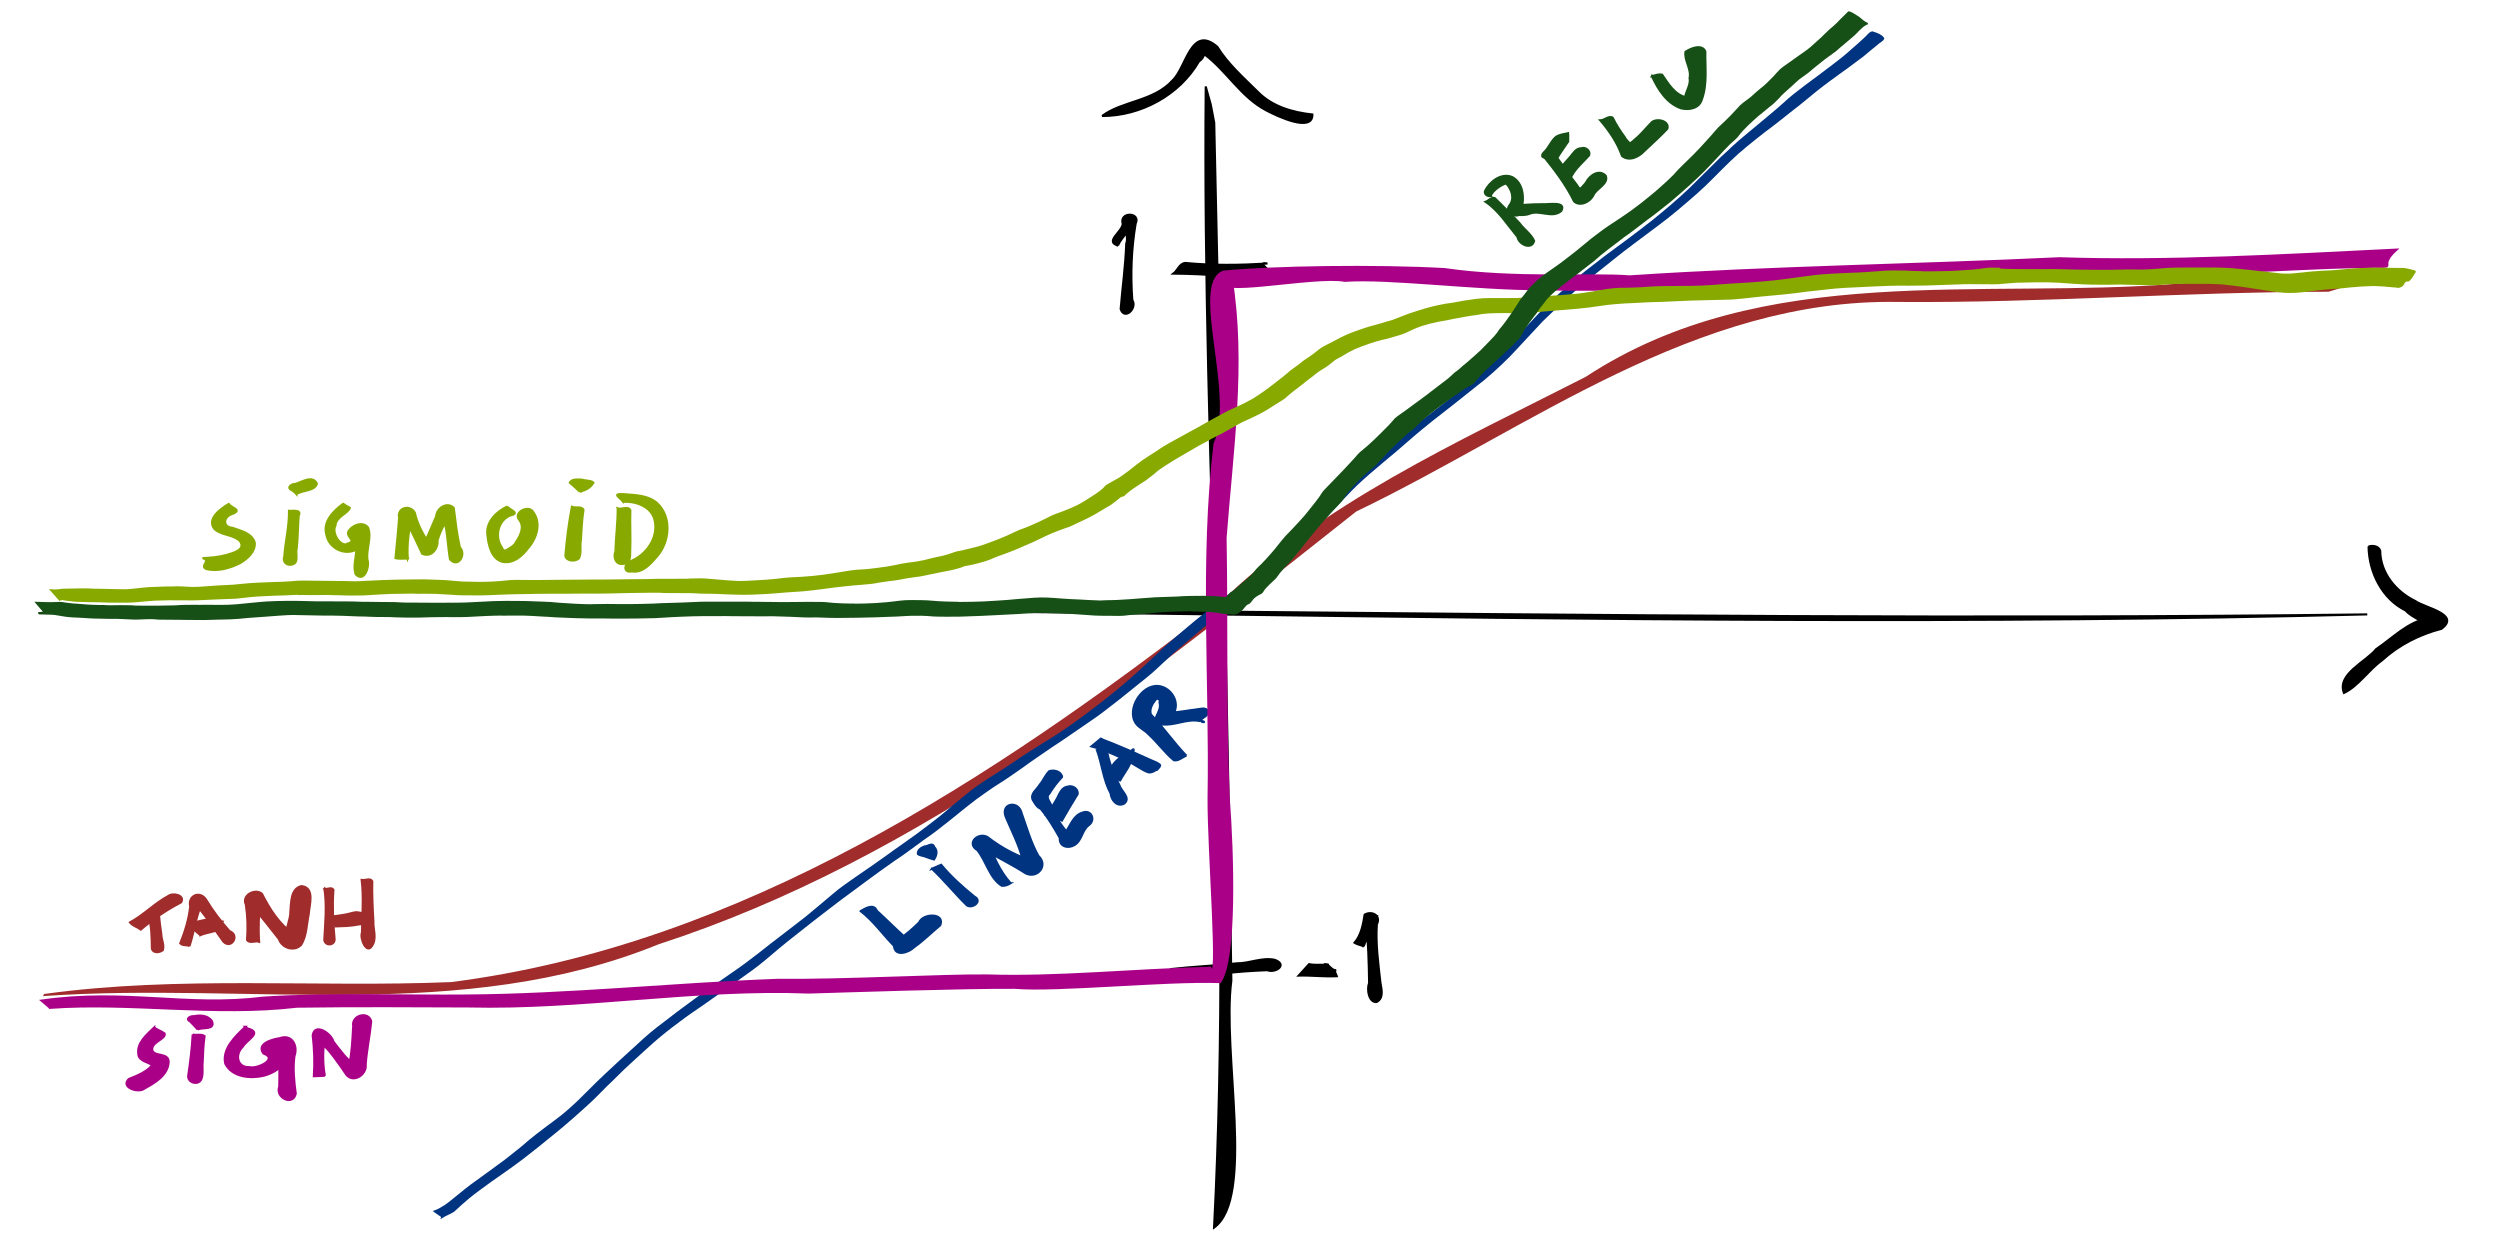 <?xml version="1.0" encoding="UTF-8" standalone="no"?>
<svg
   xmlns:dc="http://purl.org/dc/elements/1.1/"
   xmlns:cc="http://creativecommons.org/ns#"
   xmlns:rdf="http://www.w3.org/1999/02/22-rdf-syntax-ns#"
   xmlns:svg="http://www.w3.org/2000/svg"
   xmlns="http://www.w3.org/2000/svg"
   xmlns:sodipodi="http://sodipodi.sourceforge.net/DTD/sodipodi-0.dtd"
   xmlns:inkscape="http://www.inkscape.org/namespaces/inkscape"
   width="1200"
   height="600"
   viewBox="0 0 317.5 158.75"
   version="1.1"
   id="svg8"
   inkscape:version="1.0.1 (3bc2e813f5, 2020-09-07)"
   sodipodi:docname="ol-activation-functions.svg">
  <defs
     id="defs2" />
  <sodipodi:namedview
     id="base"
     pagecolor="#ffffff"
     bordercolor="#666666"
     borderopacity="1.0"
     inkscape:pageopacity="0.0"
     inkscape:pageshadow="2"
     inkscape:zoom="1.4"
     inkscape:cx="605.17626"
     inkscape:cy="297.53322"
     inkscape:document-units="mm"
     inkscape:current-layer="layer1"
     showgrid="false"
     units="px"
     inkscape:window-width="1920"
     inkscape:window-height="1061"
     inkscape:window-x="0"
     inkscape:window-y="19"
     inkscape:window-maximized="0"
     inkscape:document-rotation="0"
     inkscape:snap-global="false" />
  <g
     inkscape:label="Layer 1"
     inkscape:groupmode="layer"
     id="layer1"
     transform="translate(0,-138.25)">
    <path
       id="path74"
       style="fill:#000000;stroke:#000000;stroke-width:0.265"
       d="m 4.936,216.133 c 98.563,-2.349 197.139,2.642 295.705,0.145 -97.448,1.181 -195.007,-1.944 -292.411,-0.561 l -1.794,0.227 z" />
    <path
       id="path96"
       style="fill:#000000;stroke:#000000;stroke-width:0.265"
       d="m 300.805,207.66 c 0.048,3.275 1.702,6.638 4.719,8.129 0.541,0.725 3.56,2.318 2.779,1.005 -2.48,0.41 -4.475,2.512 -6.533,3.896 -1.333,1.647 -5.018,3.167 -4.091,5.567 1.818,-0.854 3.115,-2.907 4.824,-4.133 2.142,-1.959 4.763,-3.288 7.558,-4.014 2.51,-1.844 -2.112,-2.663 -3.323,-3.532 -2.453,-1.189 -4.432,-3.568 -4.452,-6.387 -0.189,-0.6 -0.964,-0.712 -1.481,-0.53 z" />
    <path
       id="path98"
       style="fill:#000000;stroke:#000000;stroke-width:0.265"
       d="m 153.126,149.229 c -0.459,48.288 3.53,96.798 1.058,144.926 5.227,-3.771 0.99,-22.132 2.197,-31.365 -0.463,-36.319 -1.419,-72.677 -2.174,-108.957 l -0.442,-2.318 z" />
    <path
       id="path100"
       style="fill:#000000;stroke:#000000;stroke-width:0.265"
       d="m 139.961,152.985 c 4.92,0.002 9.828,-2.653 12.304,-6.929 1.625,-1.089 -0.165,-3.238 0.77,-0.851 2.81,2.132 4.582,5.396 7.789,7.07 1.352,0.717 5.897,2.879 5.852,0.517 -2.513,-0.279 -5.097,-0.998 -6.943,-2.887 -1.817,-1.804 -3.802,-3.546 -5.137,-5.718 -3.355,-2.87 -3.937,2.661 -5.692,4.284 -2.405,2.667 -6.393,2.583 -8.94,4.513 z" />
    <path
       id="path102"
       style="fill:#000000;stroke:#000000;stroke-width:0.265"
       d="m 149.022,172.998 c 4.136,0.034 8.258,0.421 12.389,0.557 0.531,-0.839 -2.189,-2.133 -0.448,-1.839 -3.465,0.208 -6.965,0.264 -10.42,-0.073 -0.764,0.061 -0.985,0.952 -1.521,1.355 z" />
    <path
       id="path104"
       style="fill:#000000;stroke:#000000;stroke-width:0.265"
       d="m 141.988,169.429 c 0.428,-1.155 2.373,-2.627 1.791,-3.617 -1.557,0.133 -0.318,2.375 -0.747,3.376 -0.096,2.781 -0.482,5.542 -0.71,8.311 0.48,1.478 2.161,-0.092 1.481,-1.156 -0.238,-3.234 -0.119,-6.5 0.426,-9.699 0.712,-1.463 -2.136,-1.561 -1.642,0.048 -0.07,0.997 -2.347,2.262 -0.598,2.737 z" />
    <path
       id="path106"
       style="fill:#000000;stroke:#000000;stroke-width:0.265"
       d="m 149.895,262.818 c 3.613,-0.853 7.338,-1.211 11.039,-1.353 1.074,0.414 2.654,-0.701 0.969,-1.315 -1.613,-0.358 -3.21,0.459 -4.838,0.443 -2.771,0.303 -5.594,0.414 -8.342,0.727 -0.527,0.544 0.997,0.997 1.173,1.498 z" />
    <path
       id="path108"
       style="fill:#000000;stroke:#000000;stroke-width:0.265"
       d="m 164.929,262.148 c 1.622,-0.044 3.24,0.165 4.862,0.083 -0.047,-0.226 -0.454,-0.636 -0.096,-0.766 -0.644,0.047 -0.901,-0.856 -1.55,-0.76 0.268,-0.049 0.897,0.109 0.257,0.073 -0.716,-0.026 -1.441,0.065 -2.148,-0.083 -0.441,0.485 -0.884,0.968 -1.325,1.453 z" />
    <path
       id="path112"
       style="fill:#000000;stroke:#000000;stroke-width:0.265"
       d="m 173.194,258.426 c 0.435,-1.333 1.168,-2.539 1.693,-3.835 -0.649,-0.154 -2.014,-0.345 -1.466,0.77 0.378,2.555 0.41,5.153 0.456,7.725 -0.331,0.849 -0.023,2.484 0.928,2.427 0.971,-0.47 0.652,-1.612 0.511,-2.455 -0.27,-2.457 -0.622,-4.939 -0.456,-7.413 0.572,-1.133 -0.626,-1.768 -1.551,-1.238 -0.201,1.216 -0.432,2.582 -1.284,3.578 0.36,0.219 0.784,0.281 1.169,0.441 z" />
    <path
       id="path162"
       style="fill:#a02c2c;stroke:#a02c2c;stroke-width:0.265"
       d="m 5.688,264.607 c 26.001,-1.797 53.058,3.558 77.884,-6.549 33.57,-10.91 61.361,-33.4 88.59,-54.955 22.121,-10.636 43.11,-27.115 68.932,-26.638 18.263,0.144 36.38,-1.289 54.61,-1.296 10.966,-3.15 -14.048,-1.351 -18.785,-0.787 -25.287,2.089 -52.927,-2.957 -75.468,11.84 -16.369,8.362 -33.401,15.938 -46.729,28.963 -28.71,22.185 -60.635,43.24 -97.433,47.922 -17.206,0.708 -34.551,-0.852 -51.602,1.5 z" />
    <path
       id="path164"
       style="fill:#a02c2c;stroke:#a02c2c;stroke-width:0.265"
       d="m 18.757,254.248 c 0.521,1.446 0.498,3.003 0.533,4.518 0.2,0.57 1.003,0.474 1.389,0.157 0.222,-0.62 -0.182,-1.349 -0.189,-2.012 -0.132,-0.837 -0.225,-1.68 -0.31,-2.521 -0.171,-0.646 -0.979,-0.028 -1.423,-0.141 z" />
    <path
       id="path166"
       style="fill:#a02c2c;stroke:#a02c2c;stroke-width:0.265"
       d="m 17.887,256.303 c 1.564,-1.341 3.283,-2.5 5.11,-3.451 0.565,-0.901 -1.019,-1.27 -1.602,-0.827 -1.751,0.937 -3.14,2.424 -4.889,3.372 0.351,0.448 0.94,0.577 1.38,0.907 z" />
    <path
       id="path168"
       style="fill:#a02c2c;stroke:#a02c2c;stroke-width:0.265"
       d="m 24.066,258.406 c 0.627,-1.901 0.814,-3.947 1.731,-5.749 -0.326,-0.782 -1.79,0.328 -0.681,0.758 1.191,1.4 2.184,2.952 3.263,4.437 1.039,1.013 2.118,-0.862 0.776,-1.344 -1.117,-1.26 -2.15,-2.611 -3.01,-4.051 -0.813,-1.148 -2.308,-0.44 -1.988,0.906 -0.173,1.619 -0.663,3.189 -1.267,4.695 0.308,0.33 0.809,0.151 1.176,0.348 z" />
    <path
       id="path170"
       style="fill:#a02c2c;stroke:#a02c2c;stroke-width:0.265"
       d="m 25.447,257.013 c 0.807,-0.344 1.719,-0.372 2.499,-0.788 -0.004,-0.322 0.236,-0.835 0.295,-0.923 -0.563,-9e-5 -1.089,-0.127 -1.615,-0.291 -0.922,0.066 -1.809,0.377 -2.706,0.59 -0.052,0.214 0.67,0.608 0.917,0.892 0.203,0.173 0.407,0.347 0.61,0.52 z" />
    <path
       id="path172"
       style="fill:#a02c2c;stroke:#a02c2c;stroke-width:0.265"
       d="m 32.914,257.852 c -0.136,-1.814 -0.041,-3.639 0.195,-5.441 -0.867,-0.024 -1.918,0.532 -0.799,1.196 1.047,1.285 2.091,2.596 3.104,3.895 0.397,1.158 1.933,1.652 2.83,0.751 0.719,-1.146 0.686,-2.605 0.966,-3.9 0.07,-1.165 0.836,-3.364 -0.922,-3.573 -1.429,0.327 -1.301,2.184 -1.417,3.335 0.033,0.809 -0.614,2.132 -0.376,2.608 0.373,-0.471 1.983,0.507 0.801,0.164 -1.832,-1.255 -3.039,-3.191 -4.031,-5.134 -0.88,-0.719 -2.606,0.194 -2.044,1.381 0.228,1.484 0.257,2.992 0.154,4.488 0.318,0.509 1.07,0.051 1.539,0.231 z" />
    <path
       id="path180"
       style="fill:#a02c2c;stroke:#a02c2c;stroke-width:0.265"
       d="m 41.199,251.112 c 0.32,2.159 0.1,4.353 -0.016,6.513 0.127,0.853 1.437,0.688 1.305,-0.186 -0.197,-2.05 -0.292,-4.123 -0.14,-6.182 -0.247,-0.421 -0.788,-0.004 -1.15,-0.145 z" />
    <path
       id="path182"
       style="fill:#a02c2c;stroke:#a02c2c;stroke-width:0.265"
       d="m 42.634,255.905 c 0.937,-0.032 1.878,-0.044 2.801,-0.229 0.517,-0.12 1.709,0.01 1.429,-0.841 -0.286,-0.574 -1.044,-0.674 -1.623,-0.741 -0.59,0.082 -1.155,0.302 -1.752,0.368 -0.566,0.094 -1.136,0.164 -1.705,0.231 -0.058,0.511 0.656,0.774 0.851,1.211 z" />
    <path
       id="path184"
       style="fill:#a02c2c;stroke:#a02c2c;stroke-width:0.265"
       d="m 45.929,249.993 c 0.273,2.219 0.064,4.467 0.041,6.689 -0.303,0.738 0.595,2.846 1.283,1.685 0.639,-0.964 0.114,-2.113 0.167,-3.168 -0.098,-1.677 -0.178,-3.357 -0.139,-5.037 -0.286,-0.473 -0.933,-0.042 -1.351,-0.169 z" />
    <path
       style="fill:#003380;stroke:#003380;stroke-width:0.265"
       id="path186"
       d="m 56.19,292.77 c 0.449,-0.28 0.952,-0.442 1.397,-0.729 0.614,-0.584 1.252,-1.139 1.897,-1.688 0.886,-0.735 1.833,-1.388 2.756,-2.074 0.966,-0.661 1.914,-1.349 2.872,-2.022 0.804,-0.563 1.57,-1.176 2.341,-1.781 0.65,-0.481 1.258,-1.014 1.89,-1.518 0.747,-0.584 1.473,-1.193 2.202,-1.8 0.976,-0.836 1.946,-1.677 2.889,-2.55 0.886,-0.78 1.693,-1.643 2.53,-2.475 0.941,-0.877 1.824,-1.814 2.774,-2.681 1.017,-0.93 2.026,-1.868 3.055,-2.783 1.071,-0.943 2.185,-1.838 3.336,-2.681 1.081,-0.825 2.204,-1.589 3.327,-2.354 0.97,-0.685 1.941,-1.366 2.899,-2.068 1.09,-0.729 2.138,-1.517 3.208,-2.275 1.167,-0.846 2.24,-1.809 3.344,-2.733 1.352,-1.122 2.751,-2.186 4.122,-3.283 1.238,-0.954 2.469,-1.917 3.717,-2.858 1.025,-0.726 2.01,-1.506 3.029,-2.239 1.226,-0.908 2.46,-1.805 3.712,-2.675 1.282,-0.836 2.493,-1.771 3.732,-2.668 1.242,-0.827 2.4,-1.765 3.568,-2.691 1.006,-0.84 2.041,-1.646 3.076,-2.45 0.918,-0.658 1.83,-1.323 2.784,-1.927 1.056,-0.645 2.057,-1.373 3.076,-2.074 1.224,-0.9 2.491,-1.74 3.737,-2.607 1.604,-1.029 3.148,-2.145 4.727,-3.209 1.397,-0.921 2.7,-1.97 4.019,-2.997 1.121,-0.928 2.277,-1.813 3.403,-2.736 0.889,-0.711 1.693,-1.518 2.529,-2.288 0.768,-0.743 1.593,-1.424 2.411,-2.111 0.786,-0.669 1.574,-1.334 2.357,-2.007 0.803,-0.632 1.596,-1.276 2.423,-1.876 0.688,-0.457 1.337,-0.962 1.982,-1.477 0.952,-0.82 1.9,-1.645 2.852,-2.465 1.252,-0.961 2.426,-2.006 3.563,-3.097 1.181,-1.155 2.261,-2.405 3.39,-3.609 1.192,-1.279 2.399,-2.542 3.586,-3.825 1,-1.093 2.077,-2.106 3.196,-3.075 1.11,-0.94 2.211,-1.888 3.334,-2.812 1.498,-1.322 3.017,-2.621 4.579,-3.867 1.836,-1.418 3.651,-2.862 5.463,-4.31 1.576,-1.192 3.028,-2.525 4.424,-3.921 1.387,-1.464 2.74,-2.959 4.124,-4.426 1.366,-1.348 2.768,-2.659 4.199,-3.937 1.529,-1.311 3.089,-2.585 4.677,-3.823 1.867,-1.515 3.823,-2.915 5.739,-4.368 1.751,-1.282 3.385,-2.707 5.019,-4.132 1.453,-1.275 2.756,-2.703 4.151,-4.038 1.378,-1.346 2.904,-2.527 4.412,-3.721 1.262,-0.919 2.467,-1.91 3.695,-2.872 0.966,-0.723 1.874,-1.514 2.812,-2.272 1.081,-0.867 2.203,-1.686 3.33,-2.493 0.934,-0.64 1.812,-1.357 2.732,-2.015 0.592,-0.484 1.16,-0.993 1.765,-1.461 0.179,-0.21 0.757,-0.467 0.819,-0.721 -0.256,-0.299 -0.086,-0.133 -0.555,-0.445 0,0 -0.103,-0.047 -0.103,-0.047 v 0 c -0.568,-0.223 -0.318,-0.139 -0.745,-0.27 -0.381,0.109 -0.58,0.499 -0.878,0.738 -0.533,0.517 -1.099,0.998 -1.659,1.486 -0.804,0.745 -1.668,1.42 -2.545,2.076 -1.109,0.846 -2.226,1.682 -3.351,2.507 -0.963,0.736 -1.935,1.46 -2.813,2.299 -1.134,1.027 -2.338,1.968 -3.5,2.963 -0.963,0.81 -1.949,1.598 -2.877,2.449 -0.237,0.217 -0.462,0.446 -0.697,0.664 -0.253,0.236 -0.512,0.466 -0.768,0.699 -1.368,1.345 -2.731,2.694 -4.092,4.046 -1.551,1.466 -3.183,2.842 -4.849,4.176 -1.9,1.484 -3.835,2.923 -5.783,4.344 -1.615,1.235 -3.237,2.462 -4.749,3.823 -1.438,1.278 -2.874,2.563 -4.154,4.003 -1.393,1.46 -2.733,2.97 -4.156,4.401 -1.359,1.385 -2.809,2.671 -4.271,3.947 -1.756,1.504 -3.584,2.918 -5.426,4.316 -0.606,0.46 -1.223,0.905 -1.828,1.366 -1.016,0.773 -1.978,1.615 -3.006,2.373 -1.156,0.919 -2.347,1.795 -3.444,2.786 -1.091,1.003 -2.135,2.053 -3.094,3.184 -1.173,1.29 -2.34,2.588 -3.567,3.828 -1.121,1.204 -2.268,2.385 -3.413,3.566 -1.133,1.078 -2.344,2.072 -3.565,3.048 -1.021,0.786 -2.037,1.581 -3.095,2.316 -0.656,0.49 -1.318,0.971 -1.946,1.496 -0.791,0.65 -1.606,1.27 -2.396,1.921 -0.803,0.656 -1.578,1.344 -2.377,2.005 -0.805,0.707 -1.627,1.395 -2.383,2.155 -0.815,0.769 -1.658,1.508 -2.463,2.288 -1.073,0.946 -2.142,1.899 -3.262,2.79 -1.277,1.045 -2.605,2.025 -3.922,3.018 -1.527,1.134 -3.11,2.189 -4.731,3.185 -1.325,0.806 -2.633,1.634 -3.904,2.523 -1.025,0.704 -2.09,1.343 -3.134,2.018 -0.955,0.626 -1.909,1.255 -2.783,1.994 -1.022,0.809 -2.023,1.643 -3.01,2.494 -1.141,0.933 -2.319,1.818 -3.501,2.697 -1.232,0.902 -2.504,1.747 -3.73,2.658 -1.254,0.891 -2.511,1.778 -3.786,2.639 -1.027,0.737 -2.095,1.421 -3.044,2.262 -1.183,0.981 -2.34,1.993 -3.539,2.956 -1.391,1.097 -2.818,2.147 -4.211,3.242 -1.134,0.895 -2.268,1.793 -3.433,2.648 -1.055,0.78 -2.153,1.498 -3.224,2.257 -0.989,0.667 -1.978,1.331 -2.923,2.061 -1.075,0.812 -2.184,1.579 -3.238,2.418 -1.148,0.879 -2.318,1.731 -3.387,2.708 -1.033,0.918 -2.023,1.88 -3.06,2.794 -0.948,0.891 -1.916,1.762 -2.848,2.671 -0.828,0.826 -1.661,1.648 -2.491,2.471 -0.929,0.875 -1.88,1.733 -2.918,2.48 -0.769,0.581 -1.551,1.144 -2.308,1.74 -0.635,0.494 -1.255,1.001 -1.855,1.538 -0.753,0.598 -1.492,1.214 -2.258,1.795 -0.932,0.692 -1.881,1.361 -2.812,2.055 -0.955,0.664 -1.887,1.358 -2.782,2.102 -0.659,0.518 -1.29,1.074 -1.975,1.556 -0.421,0.262 -0.851,0.519 -1.317,0.693 0,0 0.953,0.673 0.953,0.673 z" />
    <path
       id="path188"
       style="fill:#003380;stroke:#003380;stroke-width:0.265"
       d="m 109.3,253.958 c 1.625,1.256 2.808,2.961 4.235,4.418 0.097,1.456 1.897,0.85 2.565,0.165 1.181,-0.832 2.198,-1.865 3.311,-2.781 0.666,-1.602 -2.209,-1.564 -2.684,-0.355 -0.795,0.761 -1.601,1.529 -2.549,2.099 0.581,0.099 1.955,0.261 0.678,-0.296 -1.183,-1.071 -2.306,-2.207 -3.488,-3.28 -0.399,-0.985 -1.464,-0.319 -2.067,0.029 z" />
    <path
       id="path190"
       style="fill:#003380;stroke:#003380;stroke-width:0.265"
       d="m 118.346,248.578 c 1.566,1.479 2.926,3.168 4.462,4.67 0.747,0.444 2.025,-0.589 0.926,-1.143 -1.504,-1.231 -2.97,-2.526 -4.207,-4.032 -0.394,0.169 -0.788,0.337 -1.182,0.506 z" />
    <path
       id="path192"
       style="fill:#003380;stroke:#003380;stroke-width:0.265"
       d="m 118.616,247.41 c 0.331,-0.491 0.501,-1.14 0.027,-1.592 -0.197,-0.641 -0.789,-0.073 -1.221,-0.071 -0.395,0.131 -0.937,0.483 -0.854,0.958 0.288,0.238 0.736,0.208 1.077,0.382 0.322,0.112 0.642,0.231 0.971,0.323 z" />
    <path
       id="path194"
       style="fill:#003380;stroke:#003380;stroke-width:0.265"
       d="m 128.352,250.421 c -1.364,-1.545 -2.243,-3.455 -2.847,-5.41 -0.187,0.733 -2.28,0.514 -0.713,1.062 1.83,1.031 3.727,1.975 5.487,3.105 1.507,0.706 2.912,-1.04 1.59,-2.241 -0.941,-1.692 -1.46,-3.559 -2.104,-5.367 -0.383,-1.769 -2.75,-1.327 -2.035,0.436 0.753,1.789 1.663,3.515 2.151,5.404 -0.026,1.103 1.701,0.463 1.755,0.358 -2.234,-0.673 -4.375,-1.764 -6.215,-3.21 -1.165,-0.673 -2.774,0.766 -1.296,1.666 1.131,1.411 1.575,3.607 3.114,4.525 0.396,0.028 0.785,-0.119 1.114,-0.328 z" />
    <path
       id="path196"
       style="fill:#003380;stroke:#003380;stroke-width:0.265"
       d="m 132.157,240.928 c 0.936,1.163 1.707,2.447 2.436,3.747 -0.092,1.111 1.066,1.382 1.855,0.903 0.95,-0.541 0.951,-1.859 1.809,-2.519 0.962,-0.649 0.329,-2.069 -0.783,-1.603 -1.105,0.301 -1.505,1.57 -2.103,2.425 -0.246,0.415 -0.801,1.151 0.057,0.941 0.48,-0.213 1.508,0.11 0.584,-0.33 -1.083,-1.141 -1.963,-2.488 -2.601,-3.927 -0.418,0.121 -0.835,0.242 -1.253,0.363 z" />
    <path
       id="path198"
       style="fill:#003380;stroke:#003380;stroke-width:0.265"
       d="m 134.862,242.469 c 0.647,-1.133 1.307,-2.26 1.999,-3.366 0.111,-0.669 -0.645,-1.161 -1.25,-0.955 -0.77,0.085 -1.035,0.854 -1.337,1.443 -0.423,0.77 -0.908,1.505 -1.439,2.205 0.676,0.225 1.351,0.449 2.027,0.674 z" />
    <path
       id="path200"
       style="fill:#003380;stroke:#003380;stroke-width:0.265"
       d="m 133.54,240.599 c -0.158,-0.512 -0.811,-1.087 -0.265,-1.561 0.455,-0.762 1.004,-1.467 1.61,-2.115 -0.092,-0.717 -1.05,-0.935 -1.626,-0.737 -0.511,0.482 -0.749,1.191 -1.218,1.72 -0.338,0.603 -1.239,1.142 -0.887,1.929 0.33,0.497 0.682,1.325 1.429,1.097 0.324,-0.103 0.614,-0.281 0.957,-0.333 z" />
    <path
       id="path202"
       style="fill:#003380;stroke:#003380;stroke-width:0.265"
       d="m 139.275,233.42 c 0.684,1.838 0.829,3.86 1.774,5.604 0.067,0.832 0.831,1.772 1.725,1.281 0.898,-0.722 -0.389,-1.575 -0.598,-2.312 -0.72,-1.453 -1.377,-2.965 -1.622,-4.579 -0.364,-0.366 -0.857,0.088 -1.279,0.007 z" />
    <path
       style="fill:#003380;stroke:#003380;stroke-width:0.265"
       id="path204"
       d="m 138.608,233.047 c 1.434,0.362 2.801,0.97 4.131,1.61 0.67,0.329 1.316,0.706 1.954,1.093 0.38,0.231 0.71,0.437 1.132,0.579 0.377,0.092 0.69,-0.102 0.993,-0.297 0,0 0.113,-0.008 0.113,-0.008 v 0 c 0.111,-0.118 0.375,-0.368 0.409,-0.541 0.012,-0.061 -0.06,-0.109 -0.09,-0.164 -0.356,-0.243 -0.735,-0.378 -1.13,-0.549 -0.733,-0.317 -1.457,-0.655 -2.186,-0.983 -0.859,-0.368 -1.716,-0.74 -2.582,-1.092 -0.401,-0.163 -0.811,-0.304 -1.209,-0.476 -0.116,-0.05 -0.227,-0.112 -0.341,-0.168 0,0 -1.196,0.996 -1.196,0.996 z" />
    <path
       id="path206"
       style="fill:#003380;stroke:#003380;stroke-width:0.265"
       d="m 142.259,237.368 c 0.572,-1.068 1.517,-2.04 1.522,-3.323 0.176,-0.255 0.381,-0.968 -0.079,-0.459 -0.875,0.539 -1.865,1.001 -2.428,1.903 -0.603,0.388 -1.255,1.469 -0.089,1.524 0.363,0.102 0.735,0.185 1.073,0.355 z" />
    <path
       id="path210"
       style="fill:#003380;stroke:#003380;stroke-width:0.265"
       d="m 150.67,234.221 c -1.605,-1.649 -2.889,-3.577 -4.495,-5.225 -0.225,-0.62 0.119,-1.287 0.502,-1.768 0.228,-0.432 0.731,-0.219 0.584,0.249 0.181,0.606 -0.139,1.184 -0.39,1.729 -0.315,0.532 0.212,1.025 0.733,1.044 1.598,0.186 3.119,-0.754 4.718,-0.434 0.213,-0.139 0.972,0.224 0.396,0.134 -0.655,-0.26 0.382,-0.608 0.562,-0.922 0.563,-0.429 -0.187,-0.908 -0.643,-0.782 -1.823,0.225 -3.639,0.621 -5.485,0.556 0.593,-0.277 1.048,0.356 1.51,0.619 0.568,0.208 0.441,-0.694 0.585,-1.003 0.423,-1.4 -0.737,-2.936 -2.164,-3.048 -1.11,-0.096 -2.088,0.705 -2.643,1.601 -0.585,0.939 -0.847,2.265 -0.14,3.212 0.411,0.52 1.051,0.783 1.507,1.26 1.161,1.053 2.072,2.354 3.276,3.363 0.606,0.111 1.058,-0.4 1.588,-0.585 z" />
    <path
       id="path214"
       style="fill:#aa0088;stroke:#aa0088;stroke-width:0.265"
       d="m 6.343,266.244 c 10.377,-0.738 20.922,1.088 31.369,-0.146 8.04,-0.119 14.971,-0.042 21.765,-0.03 14.466,0.351 28.797,-2.33 43.28,-1.766 5.22,-0.158 19.302,-0.64 26.089,-0.604 5.371,0.459 19.012,-0.967 26.104,-0.726 2.055,-2.774 1.639,-16.32 1.09,-23.521 -0.445,-10.946 -0.209,-21.936 -0.393,-32.897 0.827,-10.966 2.502,-22.093 0.751,-32.96 -3.824,2.665 10.728,-0.435 14.383,0.323 5.601,-0.407 16.714,1.089 25.006,1.062 9.119,0.252 17.968,-0.241 29.085,-0.875 15.819,-0.13 31.591,-1.595 47.421,-1.16 5.913,0.369 18.855,-0.622 27.299,-0.78 6.198,-0.142 1.811,0.447 4.766,-2.213 -14.59,0.723 -28.913,1.558 -42.814,1.095 -18.198,0.867 -36.425,1.102 -54.585,2.305 -4.943,-0.393 -14.456,0.392 -23.486,-0.926 -8.665,-0.487 -21.876,-0.299 -28.105,0.327 -4.157,1.58 1.72,15.775 -1.123,21.874 -1.774,14.943 -0.497,29.993 -0.755,44.973 -0.054,6.456 1.427,24.724 0.217,21.555 -10.507,0.299 -19.499,1.262 -28.362,0.979 -5.685,-0.063 -18.071,0.652 -26.516,0.555 -13.308,0.489 -26.571,1.923 -39.901,1.997 -6.458,0.078 -17.434,-0.283 -25.557,0.273 -9.669,1.198 -17.423,-1.149 -28.102,0.368 0.355,0.3 0.722,0.624 1.074,0.917 z" />
    <path
       id="path216"
       style="fill:#aa0088;stroke:#aa0088;stroke-width:0.265"
       d="m 19.592,268.728 c -0.935,0.916 -2.263,1.951 -2.021,3.426 0.046,0.941 1.631,1.028 1.711,1.434 -0.775,0.854 -1.885,1.275 -2.922,1.694 -1.123,1.041 1.224,1.88 2.023,1.193 1.303,-0.714 2.906,-1.638 3.036,-3.292 0.059,-1.348 -1.849,-0.655 -2.085,-1.586 -0.114,-1.047 1.817,-1.388 1.572,-2.101 -0.409,-0.304 -0.928,-0.433 -1.314,-0.768 z" />
    <path
       id="path218"
       style="fill:#aa0088;stroke:#aa0088;stroke-width:0.265"
       d="m 24.468,269.628 c -0.088,1.764 -0.315,3.518 -0.571,5.265 -0.059,0.886 1.301,1.249 1.672,0.421 0.284,-0.686 0.084,-1.459 0.172,-2.182 0.033,-1.105 0.092,-2.211 0.241,-3.308 -0.449,-0.297 -1.026,-0.053 -1.515,-0.197 z" />
    <path
       id="path220"
       style="fill:#aa0088;stroke:#aa0088;stroke-width:0.265"
       d="m 25.104,268.992 c 0.604,-0.302 2.268,0.109 1.82,-1.046 -0.483,-0.751 -1.498,-0.814 -2.289,-0.639 -0.459,-0.051 -1.166,0.324 -0.471,0.687 0.312,0.334 0.639,0.654 0.94,0.999 z" />
    <path
       id="path222"
       style="fill:#aa0088;stroke:#aa0088;stroke-width:0.265"
       d="m 31.159,268.652 c -1.252,1.195 -2.976,2.781 -2.555,4.675 0.872,1.739 3.186,1.941 4.888,1.544 1.117,-0.308 2.438,-0.977 2.706,-2.194 0.287,-0.671 -1.317,-2.266 -0.977,-0.996 0.766,0.283 2.197,-0.853 0.608,-0.408 -0.485,1.521 -0.3,3.323 -0.365,4.967 -0.542,1.45 1.761,2.523 2.098,0.901 -0.216,-1.576 -0.374,-3.167 -0.17,-4.757 0.485,-1.312 -0.295,-2.846 -1.857,-2.291 -0.92,0.142 -3.008,0.681 -2.089,1.945 1.961,0.7 -0.824,2.011 -1.756,1.739 -1.601,0.086 -1.87,-1.637 -0.859,-2.583 0.53,-0.934 2.618,-1.811 0.594,-2.338 l -0.141,-0.096 -0.126,-0.107 z" />
    <path
       id="path224"
       style="fill:#aa0088;stroke:#aa0088;stroke-width:0.265"
       d="m 41.256,274.878 c -0.306,-1.698 -0.262,-3.448 0.031,-5.145 0.194,0.857 -1.904,0.022 -0.576,0.857 1.313,1.22 2.299,2.734 3.308,4.195 0.914,1.045 2.593,-0.08 2.425,-1.335 0.128,-1.845 0.53,-3.656 0.703,-5.496 -0.364,-1.365 -2.54,-0.769 -2.292,0.602 -0.099,1.719 -0.161,3.451 -0.541,5.138 0.407,-0.041 1.947,0.169 0.822,-0.086 -1.12,-0.816 -1.938,-1.988 -2.785,-3.066 -0.248,-1.038 -2.395,-2.48 -2.639,-0.794 0.204,1.719 0.259,3.453 0.149,5.184 0.465,-0.019 0.93,-0.037 1.394,-0.056 z" />
    <path
       style="fill:#88aa00;stroke:#88aa00;stroke-width:0.265"
       id="path226"
       d="m 7.562,214.374 c 0.512,-0.086 1.033,-0.049 1.548,-0.02 -1.808,-0.07 -0.828,0.034 -0.41,0.089 0.22,0.034 0.442,0.049 0.663,0.077 0.273,0.029 0.547,0.04 0.821,0.037 0.38,0.003 0.76,0.023 1.14,0.035 0.427,-0.004 0.854,0.011 1.282,0.016 0.423,0.011 0.845,0.028 1.267,0.044 0.898,0.014 1.795,0.004 2.693,-0.002 0.563,-0.022 1.124,-0.08 1.684,-0.136 0.47,-0.035 0.939,-0.087 1.41,-0.11 0.422,-0.002 0.843,-0.029 1.264,-0.035 0.401,-0.026 0.802,-0.007 1.203,-0.013 0.338,0.007 0.677,0.004 1.015,0.003 0.573,-0.003 0.16,-6e-5 -0.894,-0.007 -0.064,-5.3e-4 0.128,0.001 0.192,2.7e-4 0.088,-0.001 0.176,-0.006 0.264,-0.007 0.243,-0.003 0.333,0.001 0.576,0.007 1.083,0.045 2.163,-0.003 3.243,-0.061 0.645,-0.018 1.288,-0.073 1.934,-0.083 0.509,-0.009 1.017,-0.027 1.525,-0.059 0.629,-0.067 1.255,-0.149 1.885,-0.207 0.673,-0.058 1.348,-0.104 2.023,-0.128 0.715,-0.044 1.43,-0.057 2.146,-0.077 0.748,-0.032 1.495,-0.08 2.243,-0.093 0.201,0.008 0.403,-2.7e-4 0.604,0.004 0.084,0.002 0.335,0.008 0.251,0.01 -2.084,0.061 -1.15,0.011 -0.677,0.022 0.922,0.03 1.844,0.003 2.766,0.002 0.088,-0.002 0.175,-0.004 0.263,-0.006 0.354,-0.007 0.591,-0.008 0.553,-0.008 -2.024,-0.02 -0.881,-0.009 -0.434,0.01 0.526,0.03 1.052,0.023 1.579,0.038 0.977,0.054 1.955,0.027 2.933,0.022 0.571,-0.019 1.14,-0.076 1.711,-0.1 0.615,-0.019 1.227,-0.081 1.843,-0.092 0.612,-0.015 1.224,-0.029 1.837,-0.029 0.58,-0.017 1.16,-0.009 1.74,0.001 0.376,-0.003 0.18,-0.003 0.549,2.6e-4 0.087,8e-4 0.349,0.001 0.262,0.002 -2.13,0.022 -1.045,0.007 -0.58,-0.002 0.607,0.011 1.215,0.016 1.822,0.019 0.726,0.028 1.452,0.075 2.178,0.121 0.799,0.075 1.598,0.072 2.399,0.068 1.348,0.043 2.691,-0.055 4.036,-0.096 0.717,-0.019 1.433,-0.055 2.15,-0.059 0.548,0.002 1.095,-0.02 1.642,-0.023 -0.209,-0.005 0.92,-0.013 0.69,-0.015 -0.305,-0.002 -1.22,0.006 -0.915,0.003 0.786,-0.008 1.575,0.003 2.362,-0.015 0.708,-0.005 1.417,-0.009 2.125,5.3e-4 0.675,-0.002 1.349,-0.019 2.024,-0.018 0.65,-0.008 1.3,10e-4 1.95,0.004 0.646,-0.007 1.292,-0.023 1.938,-0.028 0.733,-0.017 1.465,-0.048 2.199,-0.051 0.777,-0.014 1.553,-0.03 2.33,-0.032 0.74,-0.012 1.481,-0.005 2.221,0.025 0.098,0.002 0.195,0.005 0.293,0.006 1.137,0.012 -1.631,-2.6e-4 -0.472,-0.004 0.095,-2.6e-4 0.191,8e-4 0.286,0.002 0.089,0.001 0.178,0.003 0.267,0.005 0.491,0.01 0.983,0.011 1.474,0.01 0.872,0.015 1.748,-0.019 2.619,0.025 0.208,0.004 0.106,0.003 0.307,0.003 0.047,10e-4 0.188,0.003 0.141,0.003 -2.292,0.003 -1.584,-0.021 -1.115,7.9e-4 0.247,0.028 0.496,0.033 0.745,0.041 0.602,0.007 1.204,0.005 1.806,0.03 0.888,0.039 1.775,0.082 2.663,0.102 1.289,0.045 2.574,-0.036 3.86,-0.102 0.832,-0.05 1.66,-0.136 2.491,-0.197 0.651,-0.033 1.301,-0.087 1.951,-0.13 0.852,-0.073 1.7,-0.185 2.548,-0.291 0.984,-0.134 1.968,-0.27 2.957,-0.362 0.649,-0.066 1.298,-0.136 1.949,-0.175 0.448,-0.035 0.895,-0.081 1.342,-0.126 0.724,-0.127 1.449,-0.248 2.178,-0.343 0.762,-0.064 1.509,-0.213 2.259,-0.355 0.567,-0.103 1.141,-0.152 1.71,-0.243 0.692,-0.129 1.379,-0.28 2.068,-0.423 0.538,-0.123 1.082,-0.216 1.624,-0.319 0.483,-0.093 0.957,-0.231 1.428,-0.37 0.356,-0.188 0.732,-0.249 1.122,-0.306 0.426,-0.06 0.831,-0.209 1.251,-0.3 0.445,-0.099 0.875,-0.252 1.302,-0.409 0.662,-0.306 1.351,-0.547 2.037,-0.79 0.672,-0.231 1.318,-0.52 1.971,-0.797 0.519,-0.24 1.045,-0.463 1.572,-0.686 0.754,-0.342 1.484,-0.735 2.247,-1.057 0.604,-0.237 1.207,-0.482 1.822,-0.691 0.459,-0.11 0.858,-0.351 1.285,-0.54 0.662,-0.322 1.336,-0.611 1.982,-0.966 0.619,-0.315 1.194,-0.705 1.796,-1.049 0.478,-0.234 0.897,-0.549 1.308,-0.883 0.247,-0.162 0.467,-0.45 0.76,-0.535 0.086,0.005 0.204,-0.032 0.274,-0.085 0.073,-0.049 0.096,-0.149 0.161,-0.203 0.003,-0.002 -0.016,0.073 0.06,-0.027 0.295,-0.274 0.633,-0.501 0.959,-0.738 0.513,-0.362 1.059,-0.67 1.574,-1.029 0.322,-0.282 0.69,-0.5 1.014,-0.78 0.383,-0.375 0.825,-0.675 1.273,-0.966 0.585,-0.375 1.164,-0.758 1.769,-1.101 0.576,-0.325 1.141,-0.667 1.715,-0.995 0.659,-0.41 1.349,-0.769 2.036,-1.131 0.624,-0.37 1.282,-0.675 1.923,-1.014 0.556,-0.297 1.104,-0.604 1.649,-0.922 0.616,-0.38 1.277,-0.675 1.94,-0.963 0.72,-0.333 1.425,-0.689 2.102,-1.102 0.545,-0.345 1.093,-0.684 1.634,-1.036 0.412,-0.203 0.735,-0.512 1.073,-0.812 0.385,-0.337 0.792,-0.646 1.204,-0.949 0.37,-0.266 0.713,-0.569 1.069,-0.854 0.393,-0.292 0.789,-0.574 1.161,-0.893 0.37,-0.304 0.791,-0.538 1.196,-0.793 0.367,-0.226 0.688,-0.514 1.026,-0.779 0.304,-0.265 0.677,-0.425 1.029,-0.615 0.547,-0.353 1.117,-0.665 1.706,-0.942 0.57,-0.248 1.158,-0.447 1.74,-0.661 0.576,-0.206 1.158,-0.386 1.752,-0.53 0.539,-0.097 1.057,-0.254 1.579,-0.415 0.503,-0.131 0.993,-0.283 1.466,-0.497 0.638,-0.323 1.295,-0.605 1.972,-0.835 0.696,-0.217 1.402,-0.41 2.118,-0.551 0.455,-0.084 0.915,-0.144 1.366,-0.245 0.396,-0.098 0.798,-0.17 1.201,-0.23 0.539,-0.102 1.077,-0.211 1.62,-0.292 0.476,-0.041 0.945,-0.133 1.414,-0.217 0.513,-0.075 1.031,-0.092 1.549,-0.107 0.591,-0.012 1.182,-0.02 1.773,-0.022 0.547,0.004 0.927,0.006 -0.782,0.01 -0.105,2.6e-4 0.209,-0.006 0.314,-0.006 0.28,8e-4 0.56,0.011 0.84,0.017 1.057,0.057 2.102,-0.02 3.15,-0.121 0.594,-0.061 1.19,-0.097 1.783,-0.157 0.754,-0.052 1.506,-0.116 2.259,-0.179 0.844,-0.082 1.688,-0.136 2.529,-0.245 0.828,-0.116 1.655,-0.235 2.484,-0.346 0.575,-0.064 1.151,-0.11 1.728,-0.153 0.444,-0.037 0.888,-0.061 1.333,-0.072 0.65,-0.029 1.3,-0.074 1.95,-0.102 0.634,-0.021 1.265,-0.057 1.899,-0.058 0.529,-0.025 1.058,-0.051 1.588,-0.074 0.729,-0.043 1.458,-0.073 2.188,-0.094 0.931,-0.014 1.861,-0.043 2.791,-0.073 0.73,-0.022 1.461,-0.019 2.191,-0.053 0.545,-0.032 1.089,-0.084 1.632,-0.14 0.755,-0.076 1.51,-0.157 2.264,-0.247 0.978,-0.084 1.954,-0.183 2.931,-0.274 0.913,-0.078 1.819,-0.217 2.727,-0.334 0.805,-0.077 1.606,-0.187 2.411,-0.266 0.805,-0.107 1.615,-0.162 2.424,-0.222 0.981,-0.053 1.963,-0.097 2.945,-0.144 0.932,-0.052 1.866,-0.077 2.799,-0.118 0.528,-0.034 3.186,-0.013 0.596,-0.021 1.342,0.023 2.683,-0.009 4.025,-0.021 1.293,-0.031 2.585,-0.096 3.878,-0.13 1.168,-0.07 2.338,-0.037 3.506,-0.032 0.514,0.005 1.028,-0.019 1.542,-0.019 0.042,-0.004 0.084,-0.009 0.126,-0.011 0.076,-0.004 0.194,-0.018 0.27,0.001 0.014,0.004 0.05,0.024 0.036,0.024 -0.503,0.008 -1.007,-7.9e-4 -1.51,-0.001 1.269,0.072 2.483,-0.123 3.743,-0.188 1.489,-0.051 2.979,-0.055 4.468,-0.055 -0.156,0.004 -0.622,-0.016 -0.468,0.011 0.002,2.6e-4 1.346,0.051 1.353,0.051 0.577,0.029 1.154,0.078 1.73,0.122 0.873,0.069 1.748,0.104 2.623,0.122 1.304,0.027 2.606,-0.006 3.909,-0.03 0.463,0.025 1.969,-0.03 -0.245,0.015 -0.111,0.002 0.223,0.007 0.334,0.011 0.405,0.013 0.229,0.008 0.628,0.017 0.577,0.022 1.153,0.023 1.73,0.036 1.154,0.091 2.292,-0.033 3.437,-0.119 0.761,-0.029 1.523,-0.031 2.285,-0.035 0.133,-7.9e-4 0.267,-0.002 0.4,-0.002 0.429,-2.6e-4 0.858,0.008 1.287,0.005 0.161,-0.001 0.645,-0.005 0.484,-0.007 -0.342,-0.006 -0.684,-0.001 -1.025,-0.002 1.05,-0.022 2.099,0.011 3.147,0.075 0.963,0.092 1.919,0.237 2.879,0.356 0.883,0.127 1.76,0.28 2.643,0.407 0.66,0.116 1.323,0.202 1.99,0.257 1.152,0.159 2.281,0.022 3.417,-0.106 0.613,-0.106 1.233,-0.169 1.852,-0.232 0.737,-0.061 1.475,-0.131 2.214,-0.167 0.905,-0.102 1.81,-0.187 2.718,-0.248 0.818,-0.047 1.638,-0.067 2.457,-0.072 -2.941,-0.032 -0.278,0.018 0.41,0.076 0.251,0.022 0.502,0.07 0.754,0.066 0.239,0.035 0.48,0.046 0.721,0.061 0.263,0.07 0.431,0.071 0.657,-0.083 0.269,-0.102 0.29,-0.435 0.489,-0.597 0.093,-0.076 0.233,-0.062 0.349,-0.093 0,0 0.112,-0.015 0.112,-0.015 v 0 c 0.098,-0.107 0.212,-0.202 0.295,-0.32 0.648,-0.918 -0.061,-0.106 0.412,-0.628 0.182,-0.246 -0.004,-0.176 -0.199,-0.237 -0.24,-0.086 -0.486,-0.152 -0.739,-0.182 -0.318,-0.084 -0.655,-0.082 -0.981,-0.072 -1.349,0.008 -2.698,-0.073 -4.048,-0.018 -0.846,0.016 -1.689,0.061 -2.531,0.149 -0.9,0.092 -1.801,0.179 -2.707,0.204 -0.764,0.052 -1.529,0.077 -2.29,0.169 -0.629,0.057 -1.255,0.147 -1.886,0.188 -0.253,0.018 -0.51,0.044 -0.764,0.042 -0.073,-5.3e-4 -0.291,-0.012 -0.218,-0.012 1.985,0.004 2.101,-0.005 1.348,0.025 -0.658,0.025 -1.319,0.012 -1.975,-0.052 -0.916,-0.099 -1.83,-0.207 -2.746,-0.307 -0.998,-0.12 -1.999,-0.226 -3,-0.318 -1.08,-0.099 -2.162,-0.129 -3.246,-0.114 -1.413,-0.001 -2.827,-0.019 -4.24,0.006 -0.771,0.017 -1.544,0.045 -2.31,0.141 -0.579,0.053 -3.053,0.148 -0.38,0.092 -0.583,0.01 -1.165,0.006 -1.748,0.009 -1.189,-0.01 -2.38,-0.02 -3.568,0.028 -0.284,0.005 -0.569,0.014 -0.853,0.015 -0.145,5.2e-4 -0.581,-0.005 -0.436,-0.005 2.117,-0.006 0.618,0.012 0.175,0.004 -0.888,-5.3e-4 -1.776,-0.025 -2.665,-0.023 -1.725,-0.011 -3.447,-0.116 -5.172,-0.068 -1.516,0.004 -3.032,0.002 -4.548,-0.028 -0.648,-0.022 -4.236,-0.195 -0.883,-0.153 -0.841,-0.002 -1.388,-0.052 -2.11,0.074 -0.447,0.068 -0.895,0.131 -1.347,0.161 -1.118,0.081 -2.236,0.173 -3.357,0.193 -1.313,0.039 -2.626,0.046 -3.939,0.023 0.266,-0.003 0.532,0.009 0.797,-0.01 0.163,-0.012 -0.326,-0.005 -0.489,-0.012 -0.399,-0.016 -0.799,-0.025 -1.198,-0.045 -0.12,-0.006 -0.241,-0.017 -0.361,-0.025 -1.168,-0.012 -2.329,-0.043 -3.491,0.088 -0.909,0.068 -1.817,0.138 -2.728,0.173 -0.993,0.043 -1.987,0.059 -2.979,0.132 -0.848,0.041 -1.693,0.103 -2.536,0.213 -0.792,0.123 -1.591,0.191 -2.383,0.314 -0.885,0.128 -1.771,0.243 -2.66,0.341 -0.981,0.102 -1.964,0.17 -2.947,0.249 -0.78,0.052 -1.561,0.097 -2.342,0.144 -0.538,0.032 -1.076,0.069 -1.613,0.114 -0.695,0.045 -1.388,0.112 -2.084,0.138 -0.926,0.037 -1.852,0.052 -2.779,0.047 -0.759,3e-5 -1.517,0.006 -2.276,0.025 -0.543,0.01 -1.085,0.026 -1.627,0.059 -0.614,0.057 -1.229,0.093 -1.845,0.114 -0.658,0.03 -1.316,0.049 -1.975,0.045 -0.473,0.015 -0.942,0.056 -1.411,0.119 -0.559,0.071 -1.111,0.185 -1.666,0.284 -0.811,0.119 -1.617,0.273 -2.433,0.353 -0.834,0.079 -1.67,0.148 -2.506,0.208 -0.764,0.051 -1.529,0.09 -2.293,0.145 -0.613,0.032 -1.225,0.061 -1.835,0.127 -0.269,0.024 -0.538,0.04 -0.808,0.05 -0.089,0.003 -0.357,0.006 -0.267,0.006 1.801,-0.001 1.384,-0.004 0.864,-0.009 -1.065,0.02 -2.129,0.011 -3.194,0.019 -0.616,-0.001 -1.232,-0.01 -1.847,0.021 -0.551,0.036 -1.098,0.11 -1.644,0.196 -0.479,0.065 -0.957,0.13 -1.429,0.232 -0.537,0.107 -1.078,0.201 -1.622,0.261 -0.428,0.07 -0.848,0.172 -1.273,0.256 -0.446,0.09 -0.883,0.219 -1.32,0.343 -0.715,0.217 -1.43,0.433 -2.136,0.679 -0.69,0.251 -1.36,0.547 -2.05,0.795 -0.49,0.137 -0.984,0.261 -1.466,0.425 -0.497,0.161 -1.008,0.27 -1.511,0.414 -0.602,0.184 -1.192,0.403 -1.786,0.614 -0.624,0.214 -1.227,0.48 -1.816,0.778 -0.592,0.306 -1.169,0.639 -1.772,0.923 -0.433,0.215 -0.836,0.471 -1.203,0.787 -0.301,0.243 -0.608,0.478 -0.931,0.692 -0.432,0.283 -0.864,0.565 -1.25,0.912 -0.398,0.299 -0.812,0.576 -1.206,0.88 -0.33,0.276 -0.64,0.576 -0.987,0.832 -0.434,0.325 -0.86,0.66 -1.284,0.998 -0.308,0.252 -0.645,0.466 -0.959,0.712 -0.505,0.345 -1.002,0.701 -1.526,1.017 -0.659,0.362 -1.321,0.721 -2.016,1.009 -0.7,0.316 -1.393,0.644 -2.06,1.027 -0.54,0.303 -1.094,0.578 -1.628,0.893 -0.629,0.34 -1.244,0.705 -1.875,1.043 -0.696,0.372 -1.385,0.754 -2.074,1.139 -0.594,0.329 -1.194,0.643 -1.769,1.006 -0.588,0.379 -1.157,0.787 -1.758,1.147 -0.498,0.32 -0.992,0.645 -1.455,1.015 -0.316,0.242 -0.613,0.507 -0.935,0.74 -0.479,0.358 -0.95,0.727 -1.459,1.042 -0.413,0.247 -0.851,0.452 -1.251,0.721 -0.045,0.032 -0.136,0.176 -0.1,0.023 -0.114,0.059 -0.234,0.156 -0.327,0.253 -0.201,0.232 -0.432,0.438 -0.674,0.627 -0.377,0.288 -0.771,0.55 -1.175,0.797 -0.551,0.361 -1.107,0.714 -1.692,1.02 -0.648,0.316 -1.319,0.588 -1.994,0.842 -0.442,0.177 -0.898,0.308 -1.328,0.512 -0.554,0.284 -1.109,0.564 -1.676,0.821 -0.762,0.351 -1.53,0.693 -2.327,0.96 -0.538,0.216 -1.051,0.48 -1.578,0.721 -0.615,0.286 -1.248,0.531 -1.884,0.765 -0.68,0.254 -1.362,0.514 -2.063,0.701 -0.433,0.111 -0.871,0.205 -1.304,0.318 -0.397,0.115 -0.801,0.189 -1.207,0.262 -0.404,0.101 -0.777,0.28 -1.179,0.387 -0.442,0.125 -0.884,0.244 -1.338,0.318 -0.532,0.112 -1.059,0.244 -1.584,0.384 -0.67,0.156 -1.353,0.263 -2.038,0.332 -0.58,0.072 -1.154,0.183 -1.722,0.32 -0.716,0.15 -1.443,0.241 -2.168,0.341 -0.736,0.098 -1.476,0.197 -2.219,0.218 -0.465,0.029 -0.93,0.058 -1.39,0.137 -0.611,0.11 -1.225,0.208 -1.839,0.305 -0.965,0.159 -1.936,0.291 -2.91,0.381 -0.865,0.079 -1.731,0.138 -2.6,0.166 -0.65,0.041 -1.297,0.098 -1.942,0.189 -0.815,0.095 -1.633,0.148 -2.452,0.186 -0.414,0.03 -0.826,0.057 -1.241,0.071 -0.14,0.005 -0.281,0.009 -0.421,0.013 -0.139,0.004 -0.558,0.005 -0.418,0.011 0.276,0.013 0.553,0.005 0.829,0.008 -0.862,0.016 -1.722,-0.016 -2.581,-0.096 -0.575,-0.048 -1.148,-0.106 -1.724,-0.146 -0.227,-0.015 -0.451,-0.045 -0.679,-0.057 -0.733,-0.077 -1.471,-0.031 -2.207,-0.026 -0.569,0.032 -0.017,-0.002 1.035,0.013 0.069,10e-4 -0.137,0.007 -0.206,0.009 -0.242,0.008 -0.485,0.01 -0.727,0.003 -0.497,-8e-4 -0.994,-1.2e-4 -1.492,0.01 -1.001,0.018 -2.002,-0.014 -3.003,0.009 -0.725,0.033 -1.452,0.04 -2.177,0.038 -0.782,0.011 -1.564,0.019 -2.345,0.026 -0.737,0.019 -1.475,0.024 -2.213,0.024 -0.649,0.005 -1.298,0.011 -1.947,0.005 -0.648,0.004 -1.295,0.015 -1.943,0.016 -0.672,0.011 -1.345,0.017 -2.017,0.016 -0.705,0.013 -1.411,0.014 -2.117,0.022 -0.124,-5.3e-4 -0.247,-0.003 -0.371,-0.002 -0.114,0.001 -0.455,0.009 -0.342,0.01 0.302,0.003 1.208,-0.004 0.906,-0.005 -0.783,-0.003 -1.567,0.014 -2.35,-0.012 -0.568,5e-5 -1.138,-0.021 -1.705,0.031 -0.678,0.067 -1.356,0.142 -2.038,0.173 -0.632,0.037 -1.26,0.037 -1.892,0.047 -0.145,0.002 -0.579,0.007 -0.434,0.01 0.257,0.004 0.515,-0.003 0.772,-0.004 -0.777,-0.007 -1.555,-0.035 -2.332,-0.052 -0.722,-0.041 -1.442,-0.116 -2.163,-0.178 -0.598,-0.038 -1.197,-0.04 -1.795,-0.068 -0.963,-0.063 -1.929,-0.008 -2.893,-0.016 -0.58,0.013 -1.159,0.025 -1.739,0.026 -0.618,0.022 -1.235,0.028 -1.853,0.059 -0.616,0.045 -1.234,0.057 -1.851,0.087 -0.559,0.03 -1.119,0.07 -1.679,0.063 -0.92,0.003 0.649,-0.002 0.743,-0.003 0.086,-8e-4 -0.172,-0.004 -0.258,-0.004 -0.253,5.3e-4 -0.505,0.009 -0.758,-0.005 -0.534,-0.021 -1.066,-0.042 -1.601,-0.031 -1.013,-0.005 -2.026,-0.031 -3.039,-0.025 -0.466,0.009 -1.533,0.019 0.577,-0.002 0.691,-0.007 -1.336,0.003 -0.652,-0.011 -0.947,-0.02 -1.897,-0.039 -2.839,0.07 -0.736,0.055 -1.475,0.094 -2.213,0.099 -0.722,0.021 -1.444,0.057 -2.166,0.089 -0.688,0.044 -1.376,0.079 -2.061,0.161 -0.624,0.065 -1.25,0.128 -1.878,0.142 -0.502,0.019 -1.003,0.036 -1.504,0.083 -0.625,0.056 -1.251,0.097 -1.878,0.131 -0.338,0.011 -0.676,0.021 -1.014,0.028 -0.11,0.002 -0.439,-10e-4 -0.329,-0.002 0.382,-0.002 1.401,-7.9e-4 0.591,-0.002 -0.889,-0.017 -1.774,-0.139 -2.667,-0.067 -0.341,-0.001 -0.683,-0.004 -1.024,0.011 -0.396,0.005 -0.791,0.048 -1.187,0.05 -0.435,0.016 -0.871,0.017 -1.304,0.075 -0.469,0.051 -0.939,0.085 -1.406,0.149 -0.532,0.055 -1.066,0.101 -1.601,0.083 2.096,-0.013 0.284,0.002 -0.2,-0.019 -0.426,-0.003 -0.853,-0.021 -1.279,-0.028 -0.429,-0.016 -0.858,-0.017 -1.287,-0.029 -0.366,0.002 -0.732,0.008 -1.096,-0.029 -0.281,-0.029 -0.561,-0.019 -0.844,-0.011 -0.252,0.008 -0.502,-0.021 -0.752,7.9e-4 -0.612,0.035 -1.225,0.003 -1.839,0.032 -0.5,0.061 -1.002,0.131 -1.506,0.082 0,0 1.025,1.15 1.025,1.15 z" />
    <path
       style="fill:#165016;stroke:#165016;stroke-width:0.265"
       id="path230"
       d="m 5.804,216.151 c -1.909,-0.084 0.004,-0.009 0.426,0.027 0.277,0.005 0.548,0.015 0.823,0.054 0.257,0.049 0.517,0.081 0.773,0.13 0.282,0.056 0.567,0.088 0.852,0.123 0.357,0.037 0.715,0.055 1.073,0.069 0.491,0.022 0.983,0.042 1.473,0.083 0.422,0.039 0.847,0.037 1.27,0.047 0.908,0.045 1.816,0.031 2.725,0.022 0.328,5.3e-4 0.167,-0.001 0.485,0.005 0.077,-5.2e-4 0.308,-0.002 0.231,-0.001 -1.973,0.009 -1.087,-0.007 -0.647,0.018 0.431,0.011 0.861,0.046 1.292,0.059 0.678,0.054 1.349,-0.008 2.024,-0.028 0.196,-0.006 0.784,-0.011 0.588,-0.012 -0.309,-0.002 -0.617,5.3e-4 -0.926,8e-4 0.525,-0.002 1.05,-0.004 1.574,-0.007 0.109,5.2e-4 0.435,-5.3e-4 0.326,0.001 -0.313,0.005 -0.625,1.9e-4 -0.938,0.009 -0.097,0.003 0.193,0.004 0.29,0.009 0.189,0.01 0.46,0.036 0.648,0.052 1.163,0.017 2.326,0.009 3.489,0.031 0.598,-0.019 2.544,0.001 -0.063,0.003 0.887,0.003 1.774,0.023 2.662,0.009 0.417,-0.006 0.833,-0.031 1.25,-0.037 0.579,-0.016 1.158,-0.031 1.737,-0.041 0.753,-0.023 1.501,-0.101 2.25,-0.179 0.694,-0.055 1.39,-0.091 2.084,-0.149 0.598,-0.057 1.197,-0.099 1.797,-0.135 0.727,-0.065 1.459,-0.093 2.189,-0.1 -0.289,-1.4e-4 -0.578,-0.004 -0.868,-5.3e-4 -0.138,0.002 0.276,0.005 0.414,0.006 0.589,0.002 1.175,0.017 1.763,0.036 0.804,0.026 1.608,0.041 2.413,0.048 0.756,-0.007 1.512,9e-5 2.268,0.024 0.651,0.021 1.301,0.054 1.952,0.079 0.56,0.002 1.119,0.022 1.678,0.049 0.481,0.031 0.962,0.026 1.443,0.026 0.53,-0.021 1.058,0.012 1.586,0.04 0.968,0.045 1.939,0.033 2.907,0.033 0.57,-0.026 1.141,-0.037 1.712,-0.05 0.744,-0.016 1.488,-0.02 2.232,-0.022 0.424,0.019 1.796,0.003 -0.221,0.003 -0.121,-2e-5 0.241,0.007 0.362,0.007 1.604,-7.9e-4 1.201,0.008 2.103,-0.019 0.815,-0.04 1.629,-0.088 2.444,-0.124 0.76,-0.034 1.521,-0.051 2.282,-0.059 0.11,5.3e-4 0.22,0.001 0.33,0.002 0.107,0.002 0.214,0.006 0.32,0.006 0.106,7.9e-4 0.425,-0.002 0.319,-0.002 -2.138,0.017 -0.905,0.011 -0.439,0.006 0.68,2.6e-4 1.36,-0.01 2.041,0.001 0.652,0.018 1.303,0.052 1.953,0.098 0.679,0.027 1.356,0.073 2.034,0.121 0.811,0.023 1.621,0.074 2.432,0.099 1.246,0.05 2.494,0.05 3.741,0.044 0.445,-7.9e-4 0.246,-5e-5 0.684,-0.003 0.114,-5.3e-4 0.454,-0.002 0.341,-0.002 -2.058,-0.003 -0.786,0.007 -0.339,0.015 1.156,0.001 2.312,0.019 3.467,-0.008 0.734,-0.019 1.469,-0.023 2.203,-0.041 0.775,-0.053 1.55,-0.093 2.325,-0.136 0.867,-0.049 1.734,-0.07 2.602,-0.103 0.8,-0.021 1.6,-0.023 2.401,-0.018 0.717,-0.014 1.433,-0.012 2.15,-0.012 0.741,0.01 0.308,0.003 -0.644,0.003 -0.116,9e-5 0.233,5.3e-4 0.349,0.002 0.346,0.004 0.691,0.012 1.037,0.016 0.844,0.003 3.503,0.005 1.063,-0.002 -0.121,-2.6e-4 0.242,-0.001 0.363,-2e-4 0.248,0.002 0.496,0.006 0.744,0.01 0.987,0.016 1.974,0.005 2.961,-0.01 0.285,-0.004 -0.571,-2e-5 -0.856,0.003 -0.147,0.001 0.295,8e-4 0.442,0.001 0.759,0.021 1.517,0.045 2.276,0.068 0.471,0.014 0.941,0.035 1.411,0.065 0.365,0.026 0.732,0.025 1.097,0.029 0.498,-0.021 0.995,-0.02 1.492,0.008 0.781,0.041 1.564,0.047 2.346,0.045 1.483,-0.022 2.967,-0.019 4.45,-0.075 0.975,-0.029 1.95,-0.067 2.924,-0.108 0.581,-0.029 1.16,-0.078 1.742,-0.093 0.602,-0.015 2.317,0.01 -0.302,5.3e-4 0.468,-0.014 0.936,-0.006 1.404,-0.005 0.57,-8e-4 1.137,0.063 1.705,0.098 1.128,0.047 2.262,0.024 3.39,0.017 0.915,-0.034 1.829,-0.061 2.744,-0.099 1.065,-0.048 2.128,-0.119 3.194,-0.161 0.934,-0.038 1.867,-0.096 2.798,-0.165 0.7,-0.046 1.402,-0.061 2.103,-0.051 0.5,0.006 1.628,0.021 -0.651,5.3e-4 -0.096,-7.9e-4 0.192,-0.002 0.289,-5.3e-4 0.12,0.002 0.578,0.019 0.684,0.023 0.888,0.01 1.773,0.047 2.66,0.096 0.788,0.041 1.572,0.12 2.36,0.161 1.089,0.103 2.18,0.093 3.273,0.096 0.409,7.9e-4 0.817,0.028 1.225,-0.011 0.474,-0.078 0.955,-0.093 1.433,-0.137 0.605,-0.059 1.211,-0.105 1.817,-0.156 0.745,-0.094 1.493,-0.154 2.243,-0.191 0.906,-0.054 1.813,-0.071 2.721,-0.085 0.58,0.012 3.317,0.012 0.534,0.031 0.563,-0.018 1.126,0.023 1.689,0.036 0.534,0.027 1.072,0.061 1.602,0.136 0.188,0.005 0.361,0.083 0.541,0.121 1.332,0.021 1.561,0.352 2.252,-0.281 0.194,-0.113 0.328,-0.276 0.454,-0.458 0.133,-0.175 0.306,-0.375 0.516,-0.455 0.274,-0.079 0.4,-0.382 0.578,-0.588 0.27,-0.306 0.622,-0.51 0.98,-0.693 0.216,-0.062 0.293,-0.258 0.406,-0.429 0.196,-0.287 0.45,-0.53 0.692,-0.777 0.274,-0.255 0.547,-0.511 0.817,-0.77 0.187,-0.218 0.339,-0.463 0.515,-0.694 0.38,-0.478 0.802,-0.919 1.235,-1.348 0.37,-0.358 0.654,-0.786 0.976,-1.183 0.332,-0.333 0.587,-0.726 0.878,-1.092 0.557,-0.691 1.101,-1.389 1.689,-2.055 0.632,-0.8 1.331,-1.54 2.011,-2.298 0.363,-0.358 0.699,-0.742 1.053,-1.109 0.194,-0.267 0.353,-0.554 0.548,-0.823 0.557,-0.732 1.187,-1.404 1.827,-2.063 0.542,-0.529 1.127,-1.013 1.711,-1.496 0.266,-0.18 0.44,-0.445 0.658,-0.671 0.522,-0.54 1.03,-1.093 1.556,-1.629 0.615,-0.62 1.256,-1.212 1.912,-1.788 0.289,-0.319 0.674,-0.522 0.999,-0.792 0.265,-0.283 0.537,-0.555 0.822,-0.82 0.816,-0.763 1.695,-1.452 2.591,-2.119 0.914,-0.675 1.848,-1.323 2.781,-1.971 0.409,-0.34 0.941,-0.493 1.363,-0.806 0.295,-0.356 0.573,-0.716 0.903,-1.042 0.686,-0.71 1.432,-1.357 2.145,-2.039 0.65,-0.574 1.27,-1.178 1.896,-1.777 0.301,-0.331 0.659,-0.612 0.94,-0.96 0.217,-0.349 0.404,-0.717 0.605,-1.076 0.374,-0.571 0.776,-1.126 1.199,-1.661 0.313,-0.334 0.505,-0.754 0.79,-1.108 0.297,-0.353 0.585,-0.715 0.856,-1.089 0.309,-0.31 0.609,-0.627 0.945,-0.909 0.387,-0.359 0.809,-0.678 1.236,-0.988 0.585,-0.486 1.209,-0.923 1.812,-1.384 0.655,-0.502 1.292,-1.028 1.955,-1.52 0.592,-0.539 1.208,-1.048 1.85,-1.528 0.668,-0.503 1.325,-1.019 1.993,-1.522 0.978,-0.659 1.884,-1.417 2.83,-2.12 1.085,-0.779 2.127,-1.614 3.164,-2.454 0.846,-0.736 1.709,-1.454 2.528,-2.22 0.547,-0.508 1.092,-1.017 1.622,-1.542 0.561,-0.569 1.099,-1.16 1.652,-1.736 0.529,-0.57 1.048,-1.149 1.601,-1.696 0.352,-0.321 0.723,-0.609 1.033,-0.97 0.393,-0.546 0.859,-1.027 1.344,-1.49 0.445,-0.414 0.88,-0.836 1.346,-1.225 0.452,-0.325 0.851,-0.717 1.293,-1.057 0.445,-0.309 0.822,-0.688 1.196,-1.075 0.49,-0.592 1.1,-1.062 1.661,-1.581 0.321,-0.281 0.612,-0.596 0.946,-0.862 0.391,-0.271 0.771,-0.556 1.155,-0.837 0.53,-0.462 1.081,-0.897 1.631,-1.335 0.596,-0.495 1.24,-0.928 1.864,-1.386 0.352,-0.343 0.747,-0.63 1.115,-0.955 0.348,-0.31 0.712,-0.601 1.064,-0.905 0.345,-0.26 0.597,-0.612 0.92,-0.896 0.226,-0.236 0.476,-0.44 0.763,-0.595 0.03,-0.053 0.223,-0.079 0.185,-0.076 -0.366,-0.122 -0.735,-0.488 -1.026,-0.72 0,0 -0.09,-0.069 -0.09,-0.069 v 0 c -0.352,-0.212 -0.778,-0.53 -1.178,-0.653 -0.102,0.032 -0.146,0.182 -0.243,0.232 -0.256,0.27 -0.534,0.517 -0.794,0.783 -0.26,0.292 -0.539,0.56 -0.833,0.817 -0.367,0.315 -0.743,0.623 -1.076,0.975 -0.309,0.32 -0.634,0.626 -0.971,0.917 -0.537,0.496 -1.075,0.997 -1.685,1.403 -0.599,0.406 -1.175,0.842 -1.768,1.255 -0.424,0.309 -0.869,0.59 -1.271,0.928 -0.312,0.302 -0.59,0.636 -0.883,0.957 -0.529,0.548 -1.065,1.088 -1.675,1.549 -0.383,0.328 -0.771,0.646 -1.134,0.996 -0.454,0.389 -0.978,0.689 -1.407,1.107 -0.415,0.433 -0.805,0.889 -1.225,1.317 -0.503,0.509 -1.022,1.002 -1.548,1.488 -0.301,0.319 -0.573,0.662 -0.867,0.989 -0.531,0.57 -1.028,1.17 -1.573,1.727 -0.537,0.579 -1.103,1.13 -1.672,1.676 -0.522,0.512 -1.051,1.017 -1.523,1.577 -0.759,0.764 -1.56,1.486 -2.375,2.189 -0.998,0.843 -2.023,1.654 -3.081,2.421 -0.974,0.703 -1.988,1.345 -2.984,2.015 -0.711,0.482 -1.382,1.022 -2.071,1.534 -0.626,0.501 -1.236,1.02 -1.857,1.528 -0.631,0.515 -1.29,0.993 -1.93,1.497 -0.631,0.45 -1.257,0.906 -1.9,1.338 -0.458,0.347 -0.931,0.677 -1.334,1.09 -0.371,0.366 -0.782,0.697 -1.072,1.136 -0.286,0.372 -0.565,0.749 -0.867,1.11 -0.251,0.378 -0.492,0.763 -0.735,1.147 -0.365,0.593 -0.797,1.14 -1.189,1.714 -0.237,0.32 -0.478,0.634 -0.743,0.93 -0.201,0.31 -0.413,0.61 -0.665,0.882 -0.557,0.615 -1.156,1.19 -1.728,1.79 -0.743,0.674 -1.483,1.351 -2.264,1.981 -0.329,0.292 -0.655,0.605 -1.027,0.841 -0.361,0.302 -0.677,0.66 -1.061,0.938 -0.883,0.691 -1.791,1.348 -2.672,2.042 -0.925,0.693 -1.866,1.363 -2.793,2.053 -0.368,0.254 -0.749,0.502 -1.084,0.798 -0.269,0.299 -0.515,0.62 -0.803,0.902 -0.607,0.624 -1.228,1.234 -1.853,1.84 -0.562,0.534 -1.143,1.047 -1.751,1.529 -0.229,0.214 -0.44,0.432 -0.629,0.681 -0.49,0.559 -1.017,1.083 -1.514,1.635 -0.669,0.697 -1.349,1.383 -2.013,2.084 -0.244,0.262 -0.527,0.517 -0.719,0.819 -0.225,0.403 -0.519,0.761 -0.795,1.129 -0.631,0.774 -1.217,1.587 -1.909,2.311 -0.616,0.681 -1.241,1.354 -1.891,2.003 -0.328,0.365 -0.629,0.754 -0.938,1.135 -0.279,0.377 -0.59,0.729 -0.897,1.083 -0.401,0.464 -0.816,0.917 -1.247,1.354 -0.221,0.203 -0.442,0.407 -0.641,0.631 -0.218,0.26 -0.415,0.538 -0.66,0.776 -0.313,0.297 -0.666,0.554 -0.947,0.884 -0.105,0.123 0.028,-0.106 -0.07,-0.013 -0.025,0.024 -0.049,0.05 -0.074,0.075 -0.35,0.312 -0.707,0.616 -1.052,0.934 -0.094,0.081 -0.169,0.158 -0.279,0.216 -0.113,0.059 -0.198,0.046 -0.278,0.188 -0.205,0.211 -0.411,0.426 -0.628,0.624 -0.09,0.027 -0.181,0.033 -0.265,0.089 -0.049,-0.054 0.021,-0.074 0.006,-0.127 -0.004,-0.015 -0.06,-0.014 -0.045,-0.014 0.555,0.004 1.11,0.019 1.665,0.029 -0.226,-0.013 -0.455,0.02 -0.681,-0.014 -0.559,-0.036 -1.118,-0.08 -1.675,-0.136 -0.582,-0.055 -1.166,-0.039 -1.749,-0.074 -1.148,0.004 -2.293,0.004 -3.438,0.093 -0.922,0.039 -1.843,0.069 -2.765,0.095 -0.766,0.059 -1.532,0.124 -2.298,0.17 -0.605,0.051 -1.211,0.102 -1.818,0.125 -0.484,0.021 -0.967,0.076 -1.452,0.065 -0.383,-0.006 -0.765,0.022 -1.147,0.032 2.64,0.016 0.237,0.027 -0.365,0.011 -0.804,-0.046 -1.61,-0.046 -2.413,-0.116 -0.867,-0.033 -1.733,-0.078 -2.598,-0.145 -1.079,-0.086 -2.16,-0.173 -3.243,-0.087 -0.698,0.051 -1.395,0.106 -2.093,0.163 -0.902,0.089 -1.804,0.162 -2.709,0.211 -1.055,0.077 -2.112,0.128 -3.17,0.144 -0.929,0.015 -1.858,0.024 -2.787,0.009 2.361,-0.014 -0.02,-0.011 -0.528,-0.046 -0.567,-0.017 -1.133,-0.047 -1.698,-0.103 -0.47,-0.044 -0.941,-0.065 -1.413,-0.072 -0.903,-0.003 -1.797,-0.041 -2.693,0.071 -0.551,0.058 -1.098,0.151 -1.651,0.192 -0.937,0.087 -1.876,0.15 -2.817,0.165 -0.529,0.011 -1.058,0.029 -1.587,0.03 -0.18,5.3e-4 -0.72,0.008 -0.54,-0.004 0.268,-0.018 0.537,7.9e-4 0.804,-0.014 0.152,-0.008 -0.304,-0.003 -0.455,-0.005 -0.737,-0.016 -1.475,-0.023 -2.211,-0.087 -0.501,-0.043 -1,-0.115 -1.504,-0.118 -0.357,5e-5 -0.713,-0.004 -1.069,-0.006 -0.506,-0.003 -1.012,-0.013 -1.518,0.006 -0.782,0.014 -1.565,0.019 -2.348,0.02 -1.042,-0.016 -0.3,-0.007 -2.227,-0.005 -0.292,-0.004 0.585,-0.002 0.877,-0.013 0.131,-0.005 -0.262,-0.005 -0.394,-0.006 -0.127,-5.3e-4 -0.254,0.004 -0.381,0.003 -0.128,-0.001 -0.256,-0.006 -0.384,-0.009 -0.714,-0.012 -4.647,-0.033 -1.825,-0.024 0.113,2.6e-4 -0.227,0.002 -0.34,0.003 -1.15,-0.01 -2.301,-0.017 -3.452,-0.007 -0.725,0.001 -1.451,0.003 -2.176,0.008 -0.783,0.03 -1.565,0.076 -2.348,0.102 -0.883,0.019 -1.765,0.044 -2.647,0.082 -0.775,0.031 -1.55,0.09 -2.326,0.09 -0.732,0.012 -1.464,0.033 -2.196,0.03 -0.24,-7.9e-4 -0.48,-0.007 -0.72,-0.007 -0.109,7e-5 -0.436,0.004 -0.327,0.006 2.063,0.033 0.753,-0.009 0.306,-5.2e-4 -1.138,-0.018 -2.276,-0.03 -3.413,0.005 -0.818,0.019 -0.068,-0.002 0.595,0.018 0.136,0.004 -0.271,0.006 -0.407,0.007 -0.539,0.004 -0.293,-5.3e-4 -0.828,-0.013 -0.133,-0.003 -0.267,-0.004 -0.4,-0.007 -0.792,-0.034 -1.585,-0.052 -2.375,-0.118 -0.674,-0.036 -1.346,-0.084 -2.017,-0.155 -0.668,-0.024 -1.334,-0.077 -2.002,-0.082 -0.679,-0.031 -1.357,-0.058 -2.038,-0.052 -1.095,-0.02 -2.192,-0.016 -3.287,0.021 -0.753,0.038 -1.506,0.08 -2.26,0.115 -0.81,0.043 -1.62,0.084 -2.431,0.084 -0.126,2.7e-4 -0.506,0.001 -0.379,8e-4 0.323,-8e-4 0.645,-0.005 0.968,-0.002 0.124,7.9e-4 -0.249,0.007 -0.373,0.007 -0.812,-6e-5 -1.625,-0.019 -2.437,0.003 -0.758,-0.002 -1.515,-0.005 -2.273,-0.014 -0.585,-0.004 -1.169,2.7e-4 -1.754,-0.011 2.489,7.9e-4 0.506,0.006 -0.072,0.007 -0.537,-0.008 -1.072,-0.053 -1.608,-0.071 -0.474,-0.002 -0.949,-0.012 -1.423,-0.007 -0.572,-0.002 -1.143,-0.024 -1.716,-0.023 -0.656,0.003 -1.312,-0.006 -1.968,-0.042 -0.771,-0.019 -1.541,-0.01 -2.312,-0.016 -0.806,8e-4 -1.612,0.006 -2.418,-0.007 -1.315,-0.023 -2.629,-0.082 -3.945,-0.054 -0.767,0.008 -1.532,0.026 -2.297,0.068 -0.608,0.039 -1.214,0.102 -1.821,0.157 -0.679,0.066 -1.358,0.128 -2.036,0.202 -0.737,0.059 -1.478,0.097 -2.218,0.08 -0.597,0.003 -1.193,-0.01 -1.79,-0.013 -0.419,0.007 -0.838,0.009 -1.258,0.017 -0.63,0.001 -0.124,-8e-5 1.01,0.004 0.069,2.5e-4 -0.138,7.9e-4 -0.206,2e-5 -0.203,-0.002 -0.407,-0.01 -0.61,-0.018 -0.919,-0.002 -1.822,-5.3e-4 -2.735,0.067 -0.434,0.016 -1.597,0.016 0.34,0.029 0.124,7.9e-4 -0.249,7.9e-4 -0.373,-8e-4 -0.126,-0.002 -0.253,-0.007 -0.379,-0.009 -0.121,-0.002 -0.243,-0.003 -0.364,-0.005 -0.86,0.039 -1.718,0.026 -2.58,0.03 -0.107,5.3e-4 -0.427,0.004 -0.32,0.003 0.299,-0.001 0.597,-0.004 0.896,-0.006 -0.522,-4e-5 -1.044,-9e-5 -1.565,-1.4e-4 -0.103,5.3e-4 -0.205,0.001 -0.308,0.002 -0.107,1.7e-4 -0.465,-8e-4 -0.577,-0.002 -0.085,-0.001 -0.339,-0.004 -0.254,-0.005 0.352,-0.003 0.704,-0.001 1.057,-0.002 -0.421,0.013 -0.839,-0.003 -1.258,-0.042 -0.878,-0.012 -1.756,-0.023 -2.633,10e-4 -0.437,0.002 -1.482,-0.016 0.498,0.002 0.735,0.007 -1.433,0.029 -0.692,-0.006 -0.423,-0.021 -0.846,-0.044 -1.27,-0.034 -0.488,-0.004 -0.976,-0.035 -1.463,-0.06 -0.342,-0.033 -0.685,-0.062 -1.028,-0.083 -0.276,-0.015 -0.553,-0.028 -0.828,-0.057 -0.275,-0.031 -0.548,-0.071 -0.823,-0.103 -0.319,-0.04 -0.638,-0.107 -0.96,-0.085 -0.912,0.05 -1.823,0.031 -2.737,-0.009 0,0 1.14,1.335 1.14,1.335 z" />
    <path
       id="path232"
       style="fill:#88aa00;stroke:#88aa00;stroke-width:0.265"
       d="m 29.05,202.249 c -1.021,0.599 -2.874,1.918 -1.804,3.201 0.914,0.829 2.372,0.659 3.234,1.532 0.756,1.085 -0.882,1.492 -1.648,1.727 -1.011,0.286 -2.065,0.381 -3.112,0.417 1.184,0.337 -0.464,0.979 0.503,1.402 1.449,0.34 3.003,-0.117 4.302,-0.778 0.899,-0.541 1.925,-1.426 1.833,-2.573 -0.358,-1.237 -1.79,-1.515 -2.845,-1.9 -1.295,-0.099 -1.13,-1.396 -0.064,-1.733 1.408,-0.542 0.019,-0.716 -0.398,-1.294 z" />
    <path
       id="path234"
       style="fill:#88aa00;stroke:#88aa00;stroke-width:0.265"
       d="m 36.704,203.114 c 0.027,1.943 -0.46,3.844 -0.598,5.775 -0.271,0.706 0.318,1.275 1.026,1.046 0.888,-0.239 0.338,-1.427 0.562,-2.095 0.137,-1.355 0.139,-2.718 0.238,-4.076 0.426,-0.884 -0.782,-0.577 -1.227,-0.65 z" />
    <path
       id="path236"
       style="fill:#88aa00;stroke:#88aa00;stroke-width:0.265"
       d="m 37.655,201.001 c 0.77,-0.53 2.353,-0.358 2.597,-1.346 -0.576,-1.1 -1.879,-0.206 -2.71,0.043 -0.523,-0.009 -1.245,0.492 -0.44,0.829 0.193,0.148 0.396,0.287 0.553,0.475 z" />
    <path
       id="path238"
       style="fill:#88aa00;stroke:#88aa00;stroke-width:0.265"
       d="m 43.585,202.228 c -1.229,0.891 -2.616,2.254 -2.139,3.922 0.292,1.627 2.094,2.629 3.625,1.992 1.099,-5.5e-4 1.919,-1.853 0.734,-2.203 0.768,0.345 0.441,-0.237 -0.165,-0.033 -0.644,0.391 -0.044,1.642 -0.394,2.386 -0.082,0.947 -0.393,1.948 -0.091,2.875 1.084,1.183 1.832,-0.934 1.511,-1.848 -0.173,-1.358 0.571,-2.782 0.085,-4.059 -0.655,-0.892 -2.133,-0.291 -2.538,0.559 -0.214,0.687 1.129,1.124 -0.08,1.476 -0.779,0.521 -2.082,-1.289 -1.525,-2.317 0.074,-1.127 1.591,-1.495 1.817,-2.232 -0.29,-0.157 -0.569,-0.327 -0.84,-0.518 z" />
    <path
       id="path240"
       style="fill:#88aa00;stroke:#88aa00;stroke-width:0.265"
       d="m 51.795,209.203 c -0.151,-1.905 0.164,-3.823 0.569,-5.67 -0.641,-0.661 -1.819,0.336 -0.787,0.899 0.75,1.342 1.37,2.749 2.029,4.137 1.179,0.553 2.061,-0.64 1.963,-1.713 0.409,-1.33 1.087,-2.561 1.873,-3.704 -0.804,-0.127 -1.821,0.079 -1.067,1.023 0.471,1.664 0.485,3.408 0.768,5.105 1.021,1.182 2.142,-0.6 1.257,-1.53 -0.373,-1.645 -0.561,-3.324 -0.77,-4.996 -0.86,-0.843 -2.152,0.006 -2.236,1.059 -0.577,1.324 -1.118,2.664 -1.721,3.976 0.71,0.06 1.572,-0.09 0.682,-0.757 -0.767,-1.117 -1.378,-2.377 -1.676,-3.678 -0.641,-1.084 -2.284,-0.645 -1.994,0.693 -0.144,1.695 -0.278,3.392 -0.462,5.084 0.513,0.148 1.049,0.021 1.572,0.07 z" />
    <path
       id="path242"
       style="fill:#88aa00;stroke:#88aa00;stroke-width:0.265"
       d="m 64.409,202.576 c -1.347,0.651 -2.677,1.902 -2.522,3.53 0.128,1.291 0.482,3.124 1.931,3.498 1.35,0.265 2.478,-0.703 3.231,-1.708 1.078,-1.197 1.73,-3.132 0.708,-4.56 -0.537,-1.085 -2.617,-0.023 -1.831,0.924 0.732,0.889 0.141,2.05 -0.413,2.855 -0.183,0.544 -1.336,1.005 -1.317,1.095 1.171,0.259 -0.354,0.18 -0.456,-0.436 -0.938,-1.3 -0.506,-3.356 0.992,-4.033 1.448,-0.322 0.073,-0.681 -0.323,-1.166 z" />
    <path
       id="path244"
       style="fill:#88aa00;stroke:#88aa00;stroke-width:0.265"
       d="m 72.626,202.611 c -0.388,2.06 -0.66,4.141 -0.828,6.231 0.159,0.727 1.267,0.746 1.731,0.324 0.347,-0.712 0.091,-1.569 0.248,-2.338 0.068,-1.28 0.133,-2.566 0.327,-3.832 -0.223,-0.495 -1.049,-0.191 -1.478,-0.385 z" />
    <path
       id="path246"
       style="fill:#88aa00;stroke:#88aa00;stroke-width:0.265"
       d="m 73.6,200.674 c 0.75,-0.117 1.4,-0.485 1.77,-1.123 -0.246,-0.293 -0.969,-0.227 -1.402,-0.379 -0.499,-0.027 -1.386,-0.139 -1.603,0.379 0.43,0.344 0.827,0.744 1.236,1.123 z" />
    <path
       id="path248"
       style="fill:#88aa00;stroke:#88aa00;stroke-width:0.265"
       d="m 78.444,202.814 c 0.009,1.821 -0.241,3.631 -0.286,5.449 -0.316,0.76 0.059,1.789 1.02,1.596 0.826,0.013 0.874,-0.887 0.857,-1.499 0.079,-1.772 -0.034,-3.545 0.022,-5.317 -0.288,-0.58 -1.135,-0.049 -1.613,-0.23 z" />
    <path
       id="path250"
       style="fill:#88aa00;stroke:#88aa00;stroke-width:0.265"
       d="m 79.148,201.987 c 1.66,-0.11 3.719,0.651 4.017,2.492 0.407,2.136 -1.113,4.248 -3.052,5.025 -0.867,0.331 -1.023,1.541 0.145,1.316 1.395,0.231 2.379,-0.986 3.203,-1.912 1.6,-1.863 1.904,-5.017 -0.017,-6.773 -1.167,-1.024 -2.83,-1.004 -4.292,-1.133 -1.483,-0.066 -0.467,0.365 -0.004,0.986 z" />
    <path
       id="path252"
       style="fill:#165016;stroke:#165016;stroke-width:0.265"
       d="m 188.664,163.88 c 1.695,1.145 2.778,2.922 4.062,4.468 0.144,0.95 1.808,1.704 2.112,0.497 -0.385,-0.875 -1.28,-1.448 -1.839,-2.231 -1.024,-1.106 -2.099,-2.164 -3.175,-3.219 -0.462,-0.116 -0.767,0.35 -1.16,0.485 z" />
    <path
       id="path254"
       style="fill:#165016;stroke:#165016;stroke-width:0.265"
       d="m 189.319,163.159 c 0.225,-0.848 2.047,-1.869 2.048,-1.516 0.558,0.64 1.057,1.815 0.318,2.705 -0.843,1.241 1.677,1.393 2.503,1.075 1.314,-0.589 2.909,0.627 4.096,-0.377 0.726,-1.318 -1.713,-0.786 -2.438,-0.865 -1.4,0.029 -2.832,0.022 -4.183,0.438 -0.378,1.133 1.866,1.505 1.588,0.079 0.363,-1.387 0.185,-3.249 -1.228,-3.978 -1.39,-0.548 -2.844,0.607 -3.436,1.788 -0.11,0.445 0.346,0.706 0.732,0.652 z" />
    <path
       id="path256"
       style="fill:#165016;stroke:#165016;stroke-width:0.265"
       d="m 196.005,158.057 c 1.456,1.812 2.884,3.676 3.903,5.776 0.764,0.68 1.998,0.075 2.419,-0.726 0.356,-0.933 2.032,-1.481 1.6,-2.545 -0.855,-0.871 -2.046,-0.039 -2.488,0.839 -0.269,0.489 -1.822,1.634 -0.345,1.158 0.853,0.586 -0.673,-0.336 -0.774,-0.747 -1.022,-1.288 -1.91,-2.683 -2.908,-3.983 -0.475,-0.433 -0.921,0.176 -1.409,0.228 z" />
    <path
       id="path258"
       style="fill:#165016;stroke:#165016;stroke-width:0.265"
       d="m 199.624,160.534 c 0.568,-0.984 1.448,-1.728 2.198,-2.559 0.203,-0.579 -0.461,-1.097 -1.008,-0.901 -0.703,0.016 -1.03,0.681 -1.438,1.14 -0.478,0.566 -0.982,1.11 -1.512,1.629 0.587,0.23 1.173,0.46 1.76,0.69 z" />
    <path
       id="path260"
       style="fill:#165016;stroke:#165016;stroke-width:0.265"
       d="m 197.493,158.782 c 0.497,-0.892 1.096,-1.72 1.668,-2.564 -0.018,-0.353 0.032,-0.707 -0.008,-1.059 -0.519,0.12 -1.079,0.174 -1.535,0.469 -0.658,0.536 -0.914,1.401 -1.539,1.967 -0.197,0.157 -0.378,0.578 -0.015,0.652 0.491,0.134 0.958,0.347 1.43,0.536 z" />
    <path
       id="path262"
       style="fill:#165016;stroke:#165016;stroke-width:0.265"
       d="m 203.24,153.539 c 1.146,1.349 2.167,2.841 2.755,4.522 0.901,0.735 2.159,0.116 2.837,-0.637 0.989,-0.921 1.992,-1.843 2.922,-2.816 0.314,-1.018 -1.337,-1.384 -1.979,-0.835 -0.72,0.724 -1.341,1.547 -2.148,2.19 -0.343,0.423 -1.919,1.178 -0.587,1.209 1.256,0.227 -0.479,-0.919 -0.671,-1.465 -0.587,-0.792 -1.132,-1.634 -1.557,-2.513 -0.514,-0.294 -1.048,0.333 -1.572,0.345 z" />
    <path
       id="path264"
       style="fill:#165016;stroke:#165016;stroke-width:0.265"
       d="m 209.792,147.923 c 0.774,1.683 1.876,3.462 3.714,4.091 1.015,0.238 2.305,0.012 2.632,-1.136 0.713,-1.947 0.401,-4.064 0.443,-6.092 -0.439,-1.001 -1.88,-0.389 -2.524,0.042 -0.183,1.111 0.782,2.171 0.516,3.362 0.21,0.818 -0.631,1.966 -0.518,2.379 0.534,-0.013 0.904,0.133 0.114,0.049 -1.496,-0.333 -2.318,-1.789 -3.074,-2.881 -0.442,-0.114 -0.881,0.08 -1.303,0.187 z" />
  </g>
</svg>

